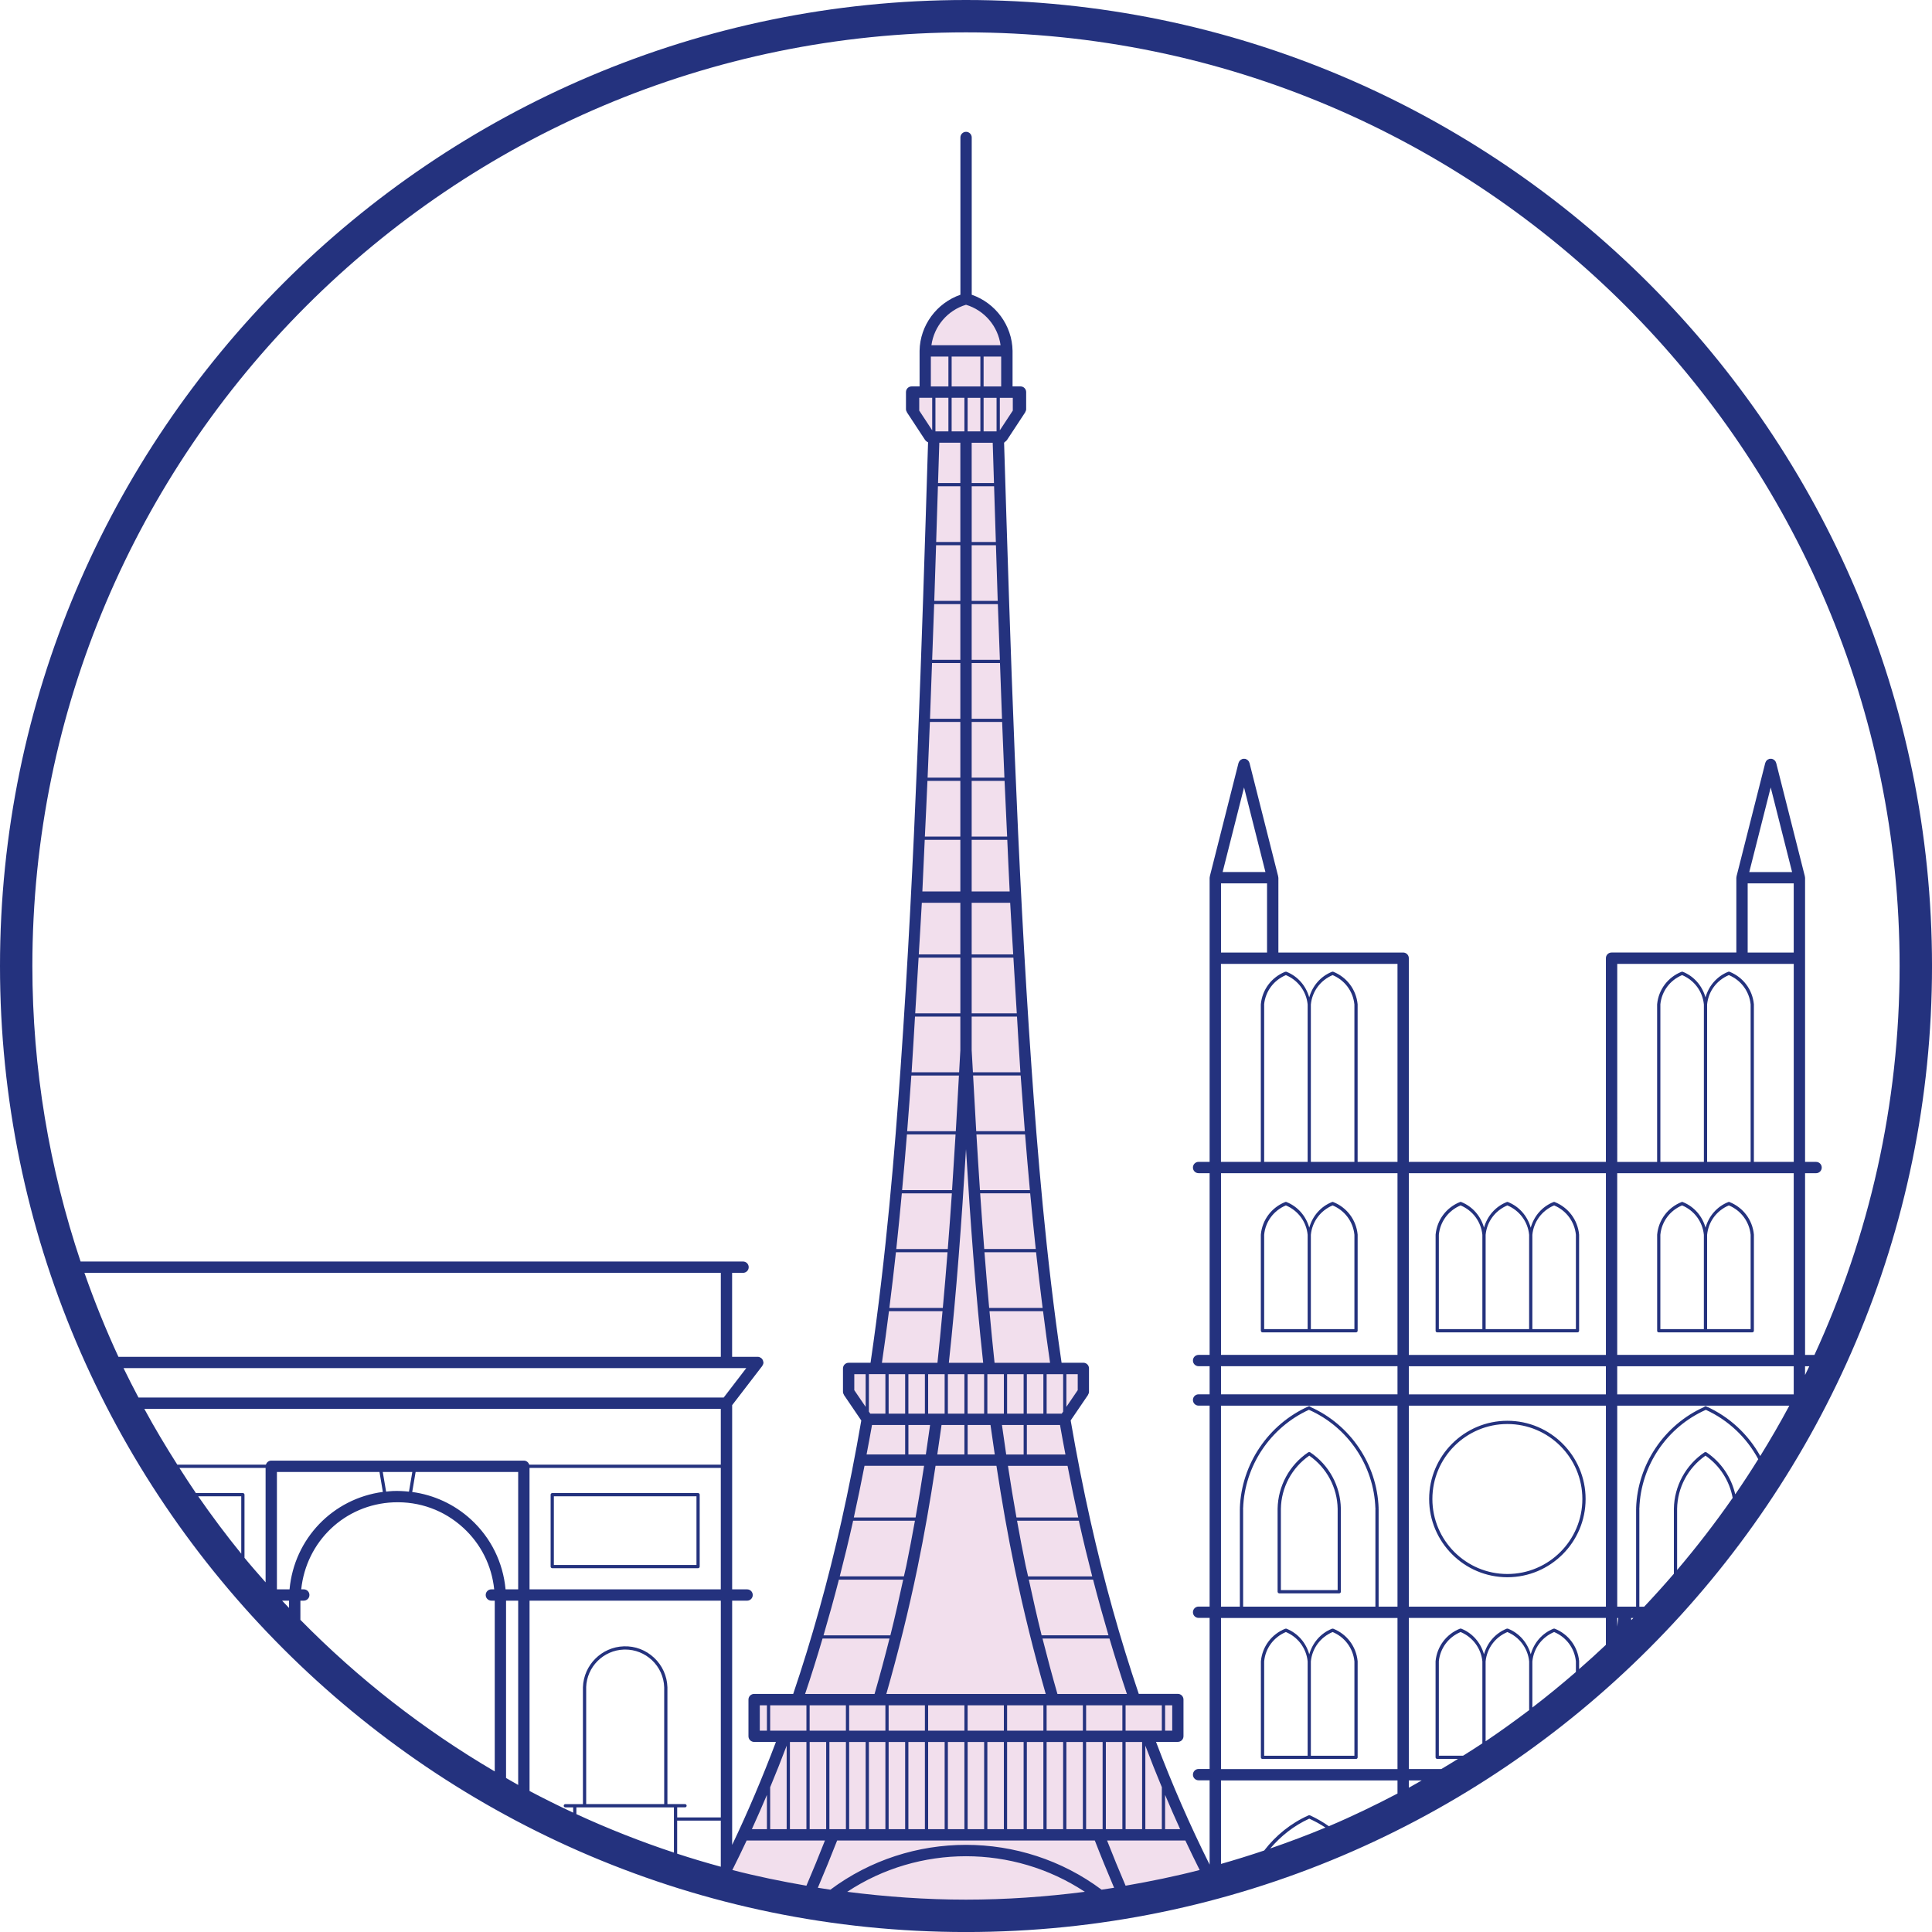 <svg version="1.1" id="图层_1" x="0px" y="0px" width="179.371px" height="179.372px" viewBox="0 0 179.371 179.372" enable-background="new 0 0 179.371 179.372" xml:space="preserve" xmlns="http://www.w3.org/2000/svg" xmlns:xlink="http://www.w3.org/1999/xlink" xmlns:xml="http://www.w3.org/XML/1998/namespace">
  <path fill="#F2DFED" d="M110.186,170.217l-0.578-1.688c-0.932-2.103-1.867-4.759-2.703-6.969l2.391-0.219
	c0.291,0,0.188-0.021,0.188-0.313l0.109-3.203c0-0.291-0.209-0.234-0.5-0.234l-3.609-0.172c-1.719-5.065-3.418-10.432-4.672-16.026
	c-0.67-2.985-1.119-6.438-1.672-9.646l1.625-2.25c0.006-0.008-0.504-0.283-0.063-0.25c0.051-0.08,0.234,0.086,0.234-0.016
	l-0.078-1.969c0-0.291-0.037-0.516-0.328-0.516l-2.25-0.109c-1.467-9.964-2.535-19.629-3.063-27.141
	c-1.357-19.38-1.758-39.239-2.344-58.292c-0.174,0.41-0.018,0.01,0,0c-0.354-0.115,0.166-0.259,0.188-0.271
	c0.049-0.032,0.007-0.12,0.042-0.167c0.008-0.014,0.263-0.135,0.271-0.146l1.641-2.344c0.004-0.008-0.098-0.297,0.047-0.125
	c0.047-0.08,0.047-0.072,0.047-0.172l-0.141-1.484c0-0.291-0.037-0.438-0.328-0.438l-0.766-0.047l-0.047-3.188
	c0-0.002,0.031-0.185,0.031-0.187c0-0.003-0.078-0.001-0.078-0.001c-0.041-2.364-1.479-4.394-3.684-5.161l-0.816,0.239
	c-2.207,0.768-3.679,2.545-3.719,4.906c0,0-0.033,0.077-0.031,0.078c0.139,0.057-0.047,0.123-0.047,0.125l0.125,3.156l-0.922,0.063
	c-0.291,0-0.359,0.162-0.359,0.453l0.068,1.542c0,0.1,0.097,0.253,0.146,0.333c0.004,0.008-0.004-0.007,0,0l1.818,2.328
	c0.01,0.012,0.038,0.206,0.047,0.219c0.035,0.047-0.019,0.125,0.031,0.156c0.018,0.013-0.006,0.27,0.016,0.281
	c0.019,0.008,0.194,0.8-0.047,0.344c-0.584,19.043-0.827,38.275-2.188,57.672c-0.525,7.518-1.644,17.436-3.109,27.391l-2.203,0.125
	c-0.291,0-0.375,0.053-0.375,0.344l0.094,1.891c0,0.102-0.019,0.186,0.031,0.266c0.004,0.008,0.057,0.228,0.063,0.234l1.698,2.188
	c-0.552,3.199-1.162,6.532-1.833,9.521c-1.258,5.6-2.728,11.105-4.443,16.166l-4.094,0.141c-0.291,0-0.234,0.1-0.234,0.391
	l0.063,3.219c0,0.291,0.084,0.141,0.375,0.141l2.516,0.109c-0.687,1.816-1.639,4.251-2.391,6l-0.406,0.531l-1.656,3.625
	l-0.943,2.082l14.375,4.375h5.979l8.399-0.563l8.1-1.111l3.967-1.293l2.242-0.346l0.688-0.376l0.75-0.374l0.172-0.327
	L110.186,170.217z" class="color c1"/>
  <path fill="#24327E" d="M64.811,138.62h-13.54c-0.083,0-0.149,0.066-0.149,0.148v6.68c0,0.082,0.068,0.148,0.149,0.148h13.54
	c0.084,0,0.15-0.068,0.15-0.148v-6.68C64.963,138.687,64.895,138.62,64.811,138.62z M64.662,145.297h-13.24v-6.377h13.24V145.297z
	 M139.947,146.434c4.005,0,7.264-3.26,7.264-7.264s-3.259-7.262-7.264-7.262c-4.004,0-7.262,3.258-7.262,7.262
	S135.943,146.434,139.947,146.434z M139.947,132.209c3.84,0,6.963,3.123,6.963,6.961c0,3.84-3.123,6.963-6.963,6.963
	c-3.838,0-6.961-3.123-6.961-6.963C132.986,135.333,136.109,132.209,139.947,132.209z M118.768,147.929h5.57
	c0.084,0,0.15-0.068,0.15-0.152v-7.698v-0.002v-0.002c-0.034-2.109-1.1-4.07-2.853-5.244c-0.009-0.006-0.019-0.002-0.028-0.006
	c-0.021-0.008-0.035-0.012-0.058-0.012c-0.021,0-0.036,0.004-0.055,0.012c-0.011,0.004-0.021,0-0.027,0.006
	c-1.75,1.174-2.815,3.135-2.852,5.244v0.002v0.002v7.698C118.619,147.86,118.688,147.929,118.768,147.929z M121.555,135.145
	c1.618,1.126,2.604,2.96,2.635,4.936v7.547h-5.27v-7.547C118.951,138.106,119.936,136.271,121.555,135.145z M117.063,163.157
	c0,0.084,0.067,0.149,0.148,0.149h8.684c0.084,0,0.152-0.067,0.152-0.149v-8.919c0-0.002-0.002-0.004-0.004-0.008
	c0-0.002,0.002-0.004,0.002-0.009c-0.132-1.354-0.999-2.506-2.262-3.008l0,0c0,0-0.002-0.002-0.006-0.002
	c-0.021-0.01-0.045-0.002-0.068,0c-0.014,0.002-0.027-0.006-0.04,0c0,0-0.002,0-0.002,0.002c-0.002,0-0.002,0.002-0.004,0.002
	c-1.06,0.422-1.808,1.311-2.108,2.379c-0.301-1.07-1.053-1.957-2.111-2.381l0,0c-0.002,0-0.002-0.002-0.004-0.002
	c-0.021-0.01-0.045-0.002-0.068,0c-0.016,0.002-0.028-0.006-0.04,0h-0.002c-0.002,0.002-0.004,0.002-0.006,0.004
	c-1.263,0.502-2.13,1.654-2.259,3.008c0,0.003,0.002,0.005,0.002,0.009c0,0.002-0.004,0.004-0.004,0.009V163.157L117.063,163.157z
	 M123.725,151.521c1.129,0.474,1.901,1.507,2.021,2.728v8.756h-4.043v-8.756C121.823,153.028,122.598,151.995,123.725,151.521z
	 M119.384,151.521c1.126,0.474,1.901,1.507,2.021,2.728v8.756h-4.038v-8.756C117.48,153.028,118.256,151.995,119.384,151.521z
	 M117.063,123.547c0,0.084,0.067,0.152,0.148,0.152h8.684c0.084,0,0.152-0.068,0.152-0.152v-8.92c0-0.002-0.002-0.004-0.004-0.008
	c0-0.002,0.002-0.004,0.002-0.009c-0.132-1.354-0.996-2.506-2.26-3.008l-0.004-0.002l-0.004-0.002c-0.033-0.017-0.068-0.013-0.104,0
	c-0.002,0-0.004-0.002-0.006,0l0,0c-0.004,0.002-0.006,0.004-0.008,0.004c-1.057,0.423-1.807,1.31-2.105,2.378
	c-0.302-1.07-1.054-1.957-2.111-2.38c-0.002,0-0.002-0.002-0.004-0.002l-0.002-0.002c-0.033-0.017-0.069-0.013-0.104,0
	c-0.002,0-0.004,0-0.006,0l0,0c-0.004,0.002-0.007,0.004-0.011,0.006c-1.262,0.504-2.127,1.653-2.256,3.005
	c0,0.003,0.002,0.005,0.002,0.01c0,0.002-0.004,0.004-0.004,0.008v8.922H117.063z M123.725,111.913
	c1.127,0.473,1.901,1.506,2.021,2.727v8.758h-4.043v-8.758C121.823,113.418,122.6,112.385,123.725,111.913z M119.384,111.913
	c1.126,0.473,1.901,1.506,2.021,2.727v8.758h-4.038v-8.758C117.48,113.418,118.256,112.385,119.384,111.913z M153.85,123.547
	c0,0.084,0.067,0.152,0.15,0.152h8.684c0.084,0,0.152-0.068,0.152-0.152v-8.92c0-0.002-0.002-0.004-0.004-0.008
	c0-0.002,0.002-0.004,0.002-0.009c-0.13-1.354-0.996-2.504-2.258-3.008c-0.002,0-0.002-0.002-0.004-0.002l-0.002-0.002
	c-0.035-0.017-0.072-0.013-0.104,0c-0.002,0-0.004,0-0.006,0l0,0c-0.004,0.002-0.006,0.004-0.01,0.006
	c-1.056,0.423-1.804,1.308-2.104,2.376c-0.301-1.07-1.053-1.957-2.111-2.378c0,0-0.002,0-0.002-0.002l-0.002-0.002
	c-0.032-0.017-0.068-0.013-0.104,0c-0.002,0-0.004,0-0.006,0l0,0c-0.004,0.002-0.006,0.004-0.01,0.006
	c-1.26,0.504-2.125,1.653-2.256,3.006c0,0.002,0.002,0.005,0.002,0.009c0,0.002-0.004,0.004-0.004,0.008v8.92H153.85z
	 M160.512,111.913c1.127,0.473,1.901,1.506,2.021,2.727v8.758h-4.04v-8.758C158.609,113.418,159.384,112.385,160.512,111.913z
	 M156.169,111.913c1.126,0.473,1.901,1.506,2.021,2.727v8.758h-4.039v-8.758C154.268,113.418,155.043,112.385,156.169,111.913z
	 M133.283,123.547c0,0.084,0.068,0.152,0.15,0.152h13.026c0.084,0,0.149-0.068,0.149-0.152v-8.92c0-0.002-0.002-0.004-0.004-0.008
	c0-0.002,0.002-0.004,0.002-0.009c-0.133-1.354-0.996-2.506-2.258-3.008c-0.002,0-0.002-0.002-0.004-0.002l-0.003-0.002
	c-0.036-0.017-0.071-0.013-0.104,0c-0.003,0-0.005,0-0.007,0l0,0c-0.004,0.002-0.006,0.004-0.01,0.006
	c-1.057,0.423-1.803,1.308-2.104,2.376c-0.301-1.068-1.053-1.957-2.108-2.378c-0.002,0-0.002-0.002-0.002-0.002
	c-0.002-0.002-0.004-0.002-0.004-0.002c-0.036-0.017-0.071-0.013-0.104,0c-0.002,0-0.004,0-0.006,0l0,0
	c-0.004,0.002-0.006,0.004-0.01,0.006c-1.057,0.423-1.805,1.308-2.104,2.374c-0.302-1.068-1.052-1.955-2.108-2.378
	c-0.002,0-0.002-0.002-0.004-0.002l-0.002-0.002c-0.034-0.017-0.068-0.013-0.104,0c-0.002,0-0.006,0-0.008,0l0,0
	c-0.004,0.002-0.006,0.004-0.01,0.006c-1.26,0.504-2.124,1.653-2.256,3.005c0,0.003,0.002,0.004,0.002,0.01
	c0,0.002-0.004,0.004-0.004,0.008v8.922H133.283z M144.289,111.913c1.126,0.473,1.9,1.506,2.021,2.727v8.758h-4.043v-8.758
	C142.387,113.418,143.162,112.385,144.289,111.913z M139.947,111.913c1.127,0.473,1.902,1.506,2.021,2.727v8.758h-4.038v-8.758
	C138.045,113.418,138.82,112.385,139.947,111.913z M135.605,111.913c1.125,0.473,1.899,1.506,2.021,2.727v8.758h-4.04v-8.758
	C133.703,113.418,134.477,112.385,135.605,111.913z M89.686,0C40.233,0,0,40.233,0,89.687c0,49.452,40.233,89.687,89.686,89.687
	c49.453,0,89.686-40.233,89.686-89.687C179.371,40.233,139.139,0,89.686,0z M36.91,118.172h30.012v7.797H10.996
	c-1.174-2.534-2.229-5.137-3.157-7.797H36.91z M70.541,158.325h0.662v2.354h-0.662V158.325z M71.504,158.325h3.366v2.354h-3.366
	V158.325z M79.314,127.581h1.055v3.035l-1.055-1.55V127.581z M85.344,36.933h1.203v3.018l-1.203-1.831V36.933z M89.686,28.295
	c1.721,0.517,2.971,2.001,3.21,3.759h-6.421C86.717,30.296,87.966,28.812,89.686,28.295z M94.031,38.119l-1.204,1.833v-3.018h1.204
	V38.119z M100.059,129.064l-1.055,1.552v-3.035h1.055V129.064z M108.831,160.68h-0.661v-2.354h0.661V160.68z M107.868,160.68h-3.366
	v-2.354h3.366V160.68z M115.5,73.108l1.986,7.854h-3.975L115.5,73.108z M113.361,88.435v-6.42h4.274v6.42H113.361z M113.361,89.487
	h16.385v18.383h-3.701V93.247c0-0.002-0.002-0.006-0.004-0.01c0-0.002,0.002-0.004,0.002-0.008c-0.132-1.354-0.999-2.505-2.26-3.01
	l0,0c-0.002,0-0.002-0.002-0.006-0.002c-0.025-0.01-0.049-0.002-0.072,0c-0.012,0.002-0.023-0.006-0.038,0l-0.002,0.002
	c-0.002,0-0.004,0.003-0.006,0.005c-1.058,0.422-1.806,1.31-2.108,2.378c-0.301-1.07-1.053-1.958-2.111-2.38l0,0l-0.004-0.003
	c-0.024-0.01-0.049-0.002-0.074,0c-0.012,0.003-0.022-0.006-0.036,0h-0.002c-0.003,0.003-0.005,0.003-0.007,0.003
	c-1.262,0.504-2.129,1.655-2.258,3.007c0,0.002,0.002,0.004,0.002,0.008c0,0.002-0.004,0.004-0.004,0.01v14.623h-3.701V89.487
	H113.361z M117.363,93.258c0.119-1.221,0.893-2.254,2.021-2.727c1.128,0.473,1.901,1.508,2.021,2.727v14.611h-4.038V93.258H117.363z
	 M121.703,93.258c0.12-1.221,0.895-2.254,2.021-2.727c1.129,0.473,1.9,1.508,2.021,2.727v14.611h-4.043L121.703,93.258
	L121.703,93.258z M129.746,108.922v16.869h-16.385v-16.869H129.746z M150.148,89.487h16.387v18.383h-3.701V93.247
	c0-0.002-0.002-0.006-0.004-0.01c0-0.002,0.002-0.004,0.002-0.008c-0.13-1.354-0.996-2.505-2.26-3.01l0,0
	c-0.002,0-0.004-0.002-0.004-0.002c-0.026-0.01-0.051-0.002-0.074,0c-0.012,0.002-0.023-0.006-0.038,0l-0.002,0.002
	c-0.002,0.003-0.004,0.003-0.006,0.005c-1.058,0.422-1.806,1.31-2.106,2.378c-0.303-1.07-1.055-1.962-2.115-2.383
	c-0.024-0.01-0.049-0.002-0.072,0c-0.014,0.003-0.024-0.006-0.038,0c0,0-0.002,0-0.002,0.003c-0.003,0.002-0.005,0.002-0.007,0.004
	c-1.262,0.504-2.127,1.653-2.256,3.007c0,0.002,0.002,0.004,0.002,0.008s-0.004,0.006-0.004,0.01v14.625h-3.701V89.487
	L150.148,89.487z M164.396,73.108l1.985,7.856h-3.976L164.396,73.108z M162.258,82.015h4.275v6.42h-4.275V82.015z M154.15,93.258
	c0.119-1.221,0.893-2.254,2.021-2.727c1.128,0.473,1.901,1.508,2.021,2.727v14.611h-4.039V93.258H154.15z M158.491,93.258
	c0.118-1.221,0.893-2.254,2.021-2.727c1.129,0.473,1.901,1.508,2.021,2.727v14.611h-4.04V93.258H158.491z M166.533,108.922v16.869
	h-16.387v-16.869H166.533z M155.707,145.762v-5.68c0.031-1.977,1.016-3.81,2.635-4.936c1.338,0.932,2.232,2.346,2.523,3.922
	C159.252,141.385,157.529,143.618,155.707,145.762z M158.426,134.833c-0.009-0.006-0.019-0.002-0.027-0.006
	c-0.021-0.009-0.037-0.013-0.059-0.013c-0.02,0-0.035,0.004-0.055,0.013c-0.01,0.004-0.02,0-0.027,0.006
	c-1.75,1.174-2.816,3.135-2.852,5.242v0.004l0,0v6.031c-0.896,1.041-1.814,2.059-2.758,3.059h-0.447v-9.086
	c0-0.012-0.008-0.018-0.01-0.026c0.002-0.011,0.012-0.017,0.012-0.024c0.131-3.957,2.553-7.539,6.17-9.14
	c2.092,0.955,3.795,2.577,4.867,4.58c-0.689,1.104-1.398,2.192-2.137,3.263C160.739,137.157,159.797,135.752,158.426,134.833z
	 M133.584,154.249c0.119-1.221,0.893-2.256,2.021-2.728c1.127,0.474,1.899,1.507,2.021,2.728v7.606
	c-0.59,0.394-1.192,0.771-1.792,1.149h-2.248v-8.758h-0.002V154.249z M137.928,161.665v-7.414c0.119-1.221,0.893-2.256,2.021-2.728
	c1.127,0.474,1.901,1.507,2.021,2.728v4.519C140.646,159.769,139.305,160.737,137.928,161.665z M142.268,154.249
	c0.119-1.221,0.894-2.256,2.021-2.728c1.126,0.474,1.9,1.507,2.021,2.728v0.981c-1.315,1.138-2.66,2.242-4.043,3.302V154.249z
	 M146.607,154.23c0-0.002,0.004-0.004,0.004-0.009c-0.133-1.354-0.997-2.506-2.262-3.008c0,0-0.002,0-0.002-0.002
	c-0.002,0-0.002-0.002-0.004-0.002c-0.023-0.01-0.046-0.002-0.068,0c-0.016,0.002-0.029-0.006-0.041,0h-0.002
	c-0.004,0.002-0.004,0.002-0.008,0.004c-1.058,0.424-1.806,1.309-2.106,2.377c-0.302-1.07-1.052-1.959-2.11-2.379
	c0,0-0.002,0-0.002-0.002c0,0-0.002-0.002-0.004-0.002c-0.023-0.01-0.046-0.002-0.07,0c-0.014,0.002-0.026-0.006-0.039,0h-0.002
	c-0.004,0.002-0.006,0.002-0.008,0.004c-1.057,0.424-1.807,1.309-2.107,2.377c-0.301-1.068-1.053-1.959-2.109-2.379
	c-0.002,0-0.002-0.002-0.002-0.002s-0.002-0.002-0.004-0.002c-0.023-0.011-0.046-0.002-0.069,0c-0.015,0.002-0.028-0.006-0.043,0
	c0,0-0.002,0-0.002,0.002c-0.002,0-0.004,0.002-0.006,0.004c-1.263,0.504-2.127,1.654-2.258,3.006c0,0.002,0.002,0.004,0.002,0.009
	c0,0.002-0.004,0.004-0.004,0.008v8.919c0,0.083,0.067,0.148,0.151,0.148h1.93c-0.512,0.318-1.024,0.633-1.543,0.939h-3.021v-14.029
	h18.296v2.5c-0.813,0.767-1.643,1.519-2.485,2.254v-0.733C146.611,154.234,146.607,154.232,146.607,154.23z M131.992,165.299
	c-0.398,0.224-0.791,0.459-1.194,0.677v-0.677H131.992z M149.096,130.506v18.658H130.8v-18.658H149.096z M130.798,129.456v-2.611
	h18.296v2.611H130.798z M150.148,150.217h0.096l-0.096,0.801V150.217z M151.43,150.217h0.215c-0.064,0.066-0.127,0.137-0.19,0.201
	L151.43,150.217z M158.4,130.567c-0.068-0.031-0.146,0-0.186,0.063c-3.701,1.654-6.181,5.328-6.314,9.386
	c0,0.013,0.01,0.021,0.012,0.032c-0.002,0.012-0.012,0.018-0.012,0.029v9.086h-1.752v-18.656h15.976
	c-0.851,1.588-1.753,3.146-2.698,4.672C162.3,133.157,160.546,131.52,158.4,130.567z M167.585,127.659v-0.814h0.396
	C167.85,127.118,167.719,127.388,167.585,127.659z M166.533,129.456h-16.387v-2.611h16.387V129.456z M149.096,125.792H130.8v-16.869
	h18.296V125.792z M129.746,126.844v2.611h-16.385v-2.611H129.746z M129.746,130.506v18.658h-1.752v-9.086
	c0-0.014-0.01-0.021-0.012-0.031c0.002-0.012,0.012-0.02,0.012-0.031c-0.137-4.059-2.613-7.73-6.318-9.385
	c-0.039-0.063-0.117-0.096-0.186-0.063c-3.732,1.658-6.236,5.367-6.379,9.448c0,0.013,0.01,0.021,0.012,0.031
	c-0.002,0.013-0.012,0.019-0.012,0.031v9.086h-1.752v-18.658H129.746z M115.402,140.051c0.002-0.01,0.012-0.016,0.012-0.024
	c0.137-3.935,2.533-7.506,6.109-9.137c3.617,1.601,6.039,5.183,6.17,9.137c0,0.011,0.01,0.017,0.012,0.024
	c-0.002,0.011-0.01,0.017-0.01,0.027v9.086h-12.281v-9.086C115.414,140.067,115.404,140.062,115.402,140.051z M129.746,150.217
	v14.029h-16.385v-14.029H129.746z M129.746,165.299v1.216c-2.079,1.089-4.195,2.114-6.37,3.034c-0.556-0.387-1.138-0.731-1.762-1.01
	c-0.003,0-0.005,0-0.007,0c-0.021-0.008-0.041-0.002-0.063-0.002c-0.018,0.002-0.031-0.004-0.049,0.002c-0.002,0-0.004,0-0.006,0
	c-1.637,0.729-3.037,1.863-4.119,3.266c-1.324,0.445-2.66,0.861-4.01,1.246v-7.752H129.746z M121.555,168.849
	c0.523,0.237,1.027,0.511,1.502,0.827c-1.68,0.703-3.392,1.34-5.123,1.939C118.926,170.452,120.143,169.486,121.555,168.849z
	 M102.273,175.442c-7.431-5.549-17.749-5.549-25.178,0c-0.389-0.057-0.775-0.115-1.164-0.178c0.614-1.447,1.217-2.912,1.791-4.387
	h23.924c0.562,1.451,1.164,2.912,1.789,4.387C103.051,175.325,102.662,175.383,102.273,175.442z M74.87,161.731v8.092h-1.532v-8.092
	H74.87z M75.171,161.731h1.532v8.092h-1.532V161.731z M78.535,158.325v2.354h-3.366v-2.354H78.535z M85.174,145.588
	c0.626-3.026,1.189-6.225,1.684-9.498h5.654c0.498,3.287,1.063,6.486,1.688,9.498c0.813,3.929,1.79,7.851,2.888,11.686h-14.8
	C83.384,153.438,84.361,149.517,85.174,145.588z M84.035,127.581v3.664h-1.532v-3.664H84.035z M84.337,127.581h1.532v3.664h-1.532
	V127.581z M95.336,131.245v-3.664h1.533v3.664H95.336z M95.035,131.245h-1.533v-3.664h1.533V131.245z M93.417,135.038
	c-0.128-0.863-0.251-1.729-0.372-2.592l-0.021-0.148h2.013v2.74H93.417z M87.414,132.297h2.123v2.74H87.02
	c0.119-0.814,0.236-1.629,0.353-2.445L87.414,132.297z M89.537,127.581v3.664h-1.533v-3.664H89.537z M91.368,127.581v3.664h-1.532
	v-3.664H91.368z M89.838,132.297h2.122l0.042,0.295c0.115,0.814,0.232,1.631,0.354,2.445h-2.518V132.297z M93.201,131.245h-1.532
	v-3.664h1.532V131.245z M89.686,106.692c0.398,6.604,0.878,13.268,1.595,19.835h-3.188
	C88.807,119.959,89.287,113.295,89.686,106.692z M87.703,127.581v3.664H86.17v-3.664H87.703z M86.35,132.297l-0.02,0.146
	c-0.122,0.865-0.248,1.73-0.373,2.594h-1.618v-2.74H86.35z M104.504,169.823v-8.092h1.533v8.092H104.504z M104.203,169.823h-1.533
	v-8.092h1.533V169.823z M77.004,169.823v-8.092h1.533v8.092H77.004z M78.836,161.731h1.533v8.092h-1.533V161.731z M80.67,161.731
	h1.532v8.092H80.67V161.731z M82.503,161.731h1.532v8.092h-1.532V161.731z M85.869,158.325v2.354h-3.366v-2.354H85.869z
	 M93.502,160.68v-2.354h3.367v2.354H93.502z M93.201,160.68h-3.365v-2.354h3.365V160.68z M89.537,160.68H86.17v-2.354h3.367V160.68z
	 M84.337,161.731h1.532v8.092h-1.532V161.731z M86.17,161.731h1.533v8.092H86.17V161.731z M88.004,161.731h1.533v8.092h-1.533
	V161.731z M89.838,161.731h1.532v8.092h-1.532V161.731z M91.669,161.731h1.532v8.092h-1.532V161.731z M93.502,161.731h1.533v8.092
	h-1.533V161.731z M95.336,161.731h1.533v8.092h-1.533V161.731z M97.17,161.731h1.533v8.092H97.17V161.731z M99.004,161.731h1.532
	v8.092h-1.532V161.731z M100.837,161.731h1.532v8.092h-1.532V161.731z M100.837,160.68v-2.354h3.366v2.354H100.837z M100.536,160.68
	H97.17v-2.354h3.366V160.68z M82.202,158.325v2.354h-3.366v-2.354H82.202z M102.782,170.875h7.269
	c0.434,0.928,0.877,1.84,1.329,2.74c-2.256,0.584-4.556,1.055-6.878,1.457C103.906,173.682,103.332,172.282,102.782,170.875z
	 M108.17,169.823v-3.183c0.453,1.075,0.918,2.137,1.396,3.183H108.17z M107.868,169.823h-1.532v-7.753
	c0.492,1.304,1.004,2.589,1.532,3.858V169.823z M98.176,157.273c-0.49-1.698-0.949-3.418-1.387-5.146h6.217
	c0.518,1.744,1.055,3.467,1.619,5.146H98.176z M96.707,151.825c-0.428-1.717-0.814-3.441-1.188-5.171h5.965
	c0.451,1.75,0.932,3.474,1.43,5.171H96.707z M95.451,146.355c-0.069-0.327-0.154-0.651-0.223-0.979
	c-0.281-1.356-0.547-2.767-0.804-4.19h5.74c0.021,0.086,0.035,0.181,0.056,0.267c0.37,1.653,0.77,3.285,1.184,4.903H95.451z
	 M94.369,140.885c-0.281-1.566-0.541-3.17-0.789-4.793h5.533c0.313,1.63,0.646,3.23,0.99,4.793H94.369z M95.336,135.038v-2.74h3.078
	c0.158,0.922,0.332,1.832,0.504,2.74H95.336z M98.703,131.058l-0.129,0.188h-1.402v-3.664h1.533v3.477L98.703,131.058
	L98.703,131.058z M92.337,126.527c-0.174-1.591-0.323-3.192-0.471-4.794h4.973c0.201,1.592,0.417,3.189,0.651,4.794H92.337z
	 M91.836,121.433c-0.156-1.722-0.303-3.44-0.436-5.17h4.791c0.184,1.698,0.389,3.429,0.608,5.17H91.836z M91.378,115.961
	c-0.132-1.724-0.263-3.444-0.378-5.17h4.645c0.158,1.688,0.324,3.406,0.516,5.17H91.378z M90.98,110.493
	c-0.113-1.726-0.226-3.451-0.326-5.17h4.517c0.134,1.656,0.284,3.395,0.446,5.17H90.98z M90.635,105.022
	c-0.102-1.734-0.197-3.449-0.291-5.17h4.416c0.116,1.629,0.244,3.354,0.387,5.17H90.635z M90.328,99.551
	c-0.038-0.668-0.076-1.344-0.113-2.006l-0.003-0.024v-3.138h4.208c0.104,1.625,0.184,3.258,0.297,4.877
	c0.006,0.095,0.014,0.197,0.021,0.294h-4.41V99.551z M90.212,94.081v-5.169h3.874c0.1,1.726,0.206,3.447,0.314,5.169H90.212z
	 M85.584,83.816h3.576v4.794h-3.857C85.393,87.012,85.5,85.417,85.584,83.816z M90.212,83.816h3.575
	c0.084,1.601,0.189,3.195,0.281,4.794h-3.856V83.816L90.212,83.816z M90.212,82.765v-4.793h3.306
	c0.072,1.598,0.14,3.194,0.222,4.793H90.212z M90.212,77.67v-5.169h3.054c0.074,1.722,0.159,3.445,0.238,5.169H90.212z
	 M90.212,72.199v-5.17h2.828c0.065,1.725,0.14,3.444,0.212,5.17H90.212z M90.212,66.729v-5.17h2.629
	c0.062,1.722,0.122,3.442,0.188,5.17H90.212z M90.212,61.258v-5.17h2.431c0.058,1.718,0.127,3.448,0.188,5.17H90.212z
	 M88.052,36.933v3.117h-1.204v-3.117H88.052z M91.02,33.106v2.774h-2.667v-2.774H91.02z M87.079,45.148h2.081v5.17h-2.244
	C86.972,48.59,87.025,46.866,87.079,45.148z M90.212,45.148h2.081c0.055,1.72,0.107,3.441,0.164,5.17h-2.242v-5.17H90.212z
	 M92.283,44.848h-2.071v-3.743h1.954C92.203,42.344,92.245,43.604,92.283,44.848z M91.32,40.052v-3.117h1.203v3.117H91.32z
	 M91.02,40.052h-1.184v-3.117h1.184V40.052z M89.537,36.933v3.117h-1.185v-3.117H89.537z M89.16,41.104v3.743h-2.07
	c0.037-1.244,0.079-2.504,0.117-3.743H89.16z M86.908,50.619h2.252v5.17h-2.42C86.799,54.055,86.852,52.343,86.908,50.619z
	 M90.212,50.619h2.253c0.055,1.726,0.107,3.436,0.165,5.17h-2.418V50.619z M91.32,35.881v-2.774h1.631v2.774H91.32z M86.422,33.106
	h1.63v2.774h-1.63V33.106z M86.73,56.088h2.43v5.17h-2.617C86.604,59.536,86.672,57.806,86.73,56.088z M86.531,61.559h2.629v5.17
	h-2.816C86.409,65.001,86.469,63.282,86.531,61.559z M86.332,67.029h2.828v5.17h-3.039C86.194,70.474,86.266,68.754,86.332,67.029z
	 M86.106,72.501h3.054v5.169h-3.293C85.949,75.946,86.035,74.223,86.106,72.501z M85.854,77.972h3.307v4.793h-3.527
	C85.714,81.166,85.779,79.569,85.854,77.972z M85.285,88.911h3.877v5.169h-4.191C85.078,92.358,85.186,90.637,85.285,88.911z
	 M84.654,99.258c0.113-1.621,0.193-3.252,0.297-4.877h4.209v3.14c-0.038,0.672-0.078,1.354-0.113,2.03h-4.413
	C84.64,99.456,84.647,99.353,84.654,99.258z M84.611,99.853h4.419c-0.096,1.718-0.189,3.437-0.291,5.17h-4.515
	C84.369,103.208,84.496,101.481,84.611,99.853z M84.201,105.323h4.516c-0.102,1.719-0.213,3.444-0.326,5.17h-4.638
	C83.918,108.717,84.07,106.979,84.201,105.323z M83.727,110.793h4.646c-0.114,1.726-0.246,3.444-0.379,5.17h-4.781
	C83.402,114.2,83.569,112.482,83.727,110.793z M83.179,116.263h4.792c-0.135,1.728-0.279,3.448-0.438,5.17H82.57
	C82.79,119.691,82.996,117.963,83.179,116.263z M82.533,121.733h4.973c-0.148,1.602-0.297,3.203-0.471,4.794h-5.156
	C82.117,124.922,82.33,123.325,82.533,121.733z M82.202,127.581v3.664h-1.405l-0.127-0.188v-3.477H82.202L82.202,127.581z
	 M80.959,132.297h3.076v2.74h-3.581C80.625,134.129,80.797,133.219,80.959,132.297z M80.262,136.09h5.531
	c-0.246,1.621-0.508,3.223-0.789,4.793h-5.733C79.615,139.32,79.946,137.719,80.262,136.09z M79.148,141.452
	c0.021-0.086,0.037-0.179,0.057-0.267h5.74c-0.258,1.421-0.521,2.828-0.802,4.19c-0.067,0.328-0.153,0.651-0.224,0.979h-5.955
	C78.379,144.737,78.778,143.105,79.148,141.452z M77.885,146.657h5.968c-0.373,1.729-0.757,3.453-1.188,5.17h-6.207
	C76.955,150.129,77.436,148.407,77.885,146.657z M76.367,152.125h6.216c-0.437,1.729-0.897,3.447-1.388,5.146h-6.449
	C75.313,155.594,75.851,153.874,76.367,152.125z M73.036,169.823h-1.532v-3.893c0.527-1.27,1.04-2.555,1.532-3.857V169.823z
	 M71.203,169.823h-1.397c0.476-1.046,0.942-2.105,1.397-3.181V169.823z M69.321,170.875h7.269c-0.546,1.394-1.12,2.791-1.72,4.197
	c-2.322-0.402-4.622-0.873-6.878-1.457C68.444,172.715,68.889,171.803,69.321,170.875z M62.568,167.799v4.199
	c-3.099-1.024-6.12-2.22-9.056-3.572v-0.627H62.568z M54.42,156.655c0.06-1.904,1.6-3.445,3.508-3.506
	c0.039-0.002,0.079-0.002,0.117-0.002c0.925,0,1.8,0.348,2.477,0.98c0.706,0.664,1.113,1.562,1.143,2.526v10.843h-7.242v-10.843
	L54.42,156.655L54.42,156.655z M62.87,169.032h4.05v4.279c-1.363-0.371-2.715-0.775-4.05-1.212V169.032z M66.922,168.731h-4.05
	v-0.934H63.6c0.084,0,0.149-0.067,0.149-0.15c0-0.084-0.067-0.152-0.149-0.152h-1.635v-10.844v-0.002v-0.002
	c-0.033-1.048-0.473-2.021-1.235-2.736c-0.765-0.718-1.758-1.098-2.81-1.063c-2.065,0.066-3.733,1.734-3.799,3.799v0.002v0.002
	v10.848h-1.635c-0.084,0-0.149,0.066-0.149,0.15c0,0.083,0.067,0.15,0.149,0.15h0.728v0.492c-1.369-0.638-2.721-1.308-4.05-2.013
	v-17.668h17.758V168.731z M26.882,147.556H25.71v-10.896h9.522l0.313,1.853C30.898,139.133,27.318,142.846,26.882,147.556z
	 M18.402,138.92h3.996v5.328C20.998,142.527,19.67,140.747,18.402,138.92z M66.922,135.984H49.134
	c-0.065-0.216-0.259-0.377-0.496-0.377H25.184c-0.236,0-0.43,0.159-0.496,0.377h-8.225c-1.074-1.692-2.107-3.411-3.063-5.181h53.52
	v5.181H66.922z M22.549,138.62h-4.36c-0.526-0.769-1.03-1.552-1.532-2.334h8.002v10.621c-0.662-0.753-1.324-1.502-1.959-2.275v-5.86
	C22.701,138.687,22.633,138.62,22.549,138.62z M35.847,138.485l-0.31-1.824h2.742l-0.309,1.826c-0.496-0.052-0.998-0.08-1.504-0.058
	C36.26,138.438,36.054,138.463,35.847,138.485z M38.587,136.661h9.522v10.896h-1.172c-0.232-2.495-1.355-4.785-3.217-6.491
	c-1.534-1.405-3.434-2.274-5.449-2.547L38.587,136.661z M48.109,148.61v17.109c-0.381-0.209-0.749-0.436-1.126-0.646V148.61H48.109z
	 M49.162,147.556v-11.271H66.92v11.271H49.162z M67.189,129.752h-54.33c-0.475-0.905-0.947-1.811-1.39-2.732h55.976h1.84
	L67.189,129.752z M26.192,148.61h0.644v0.676C26.621,149.059,26.404,148.836,26.192,148.61z M27.889,150.388v-1.78h0.313
	c0.291,0,0.526-0.234,0.526-0.525s-0.235-0.525-0.526-0.525h-0.236c0.464-4.441,4.027-7.879,8.549-8.078
	c2.434-0.102,4.719,0.732,6.496,2.363c1.643,1.506,2.643,3.519,2.871,5.715H45.62c-0.291,0-0.526,0.234-0.526,0.525
	s0.235,0.525,0.526,0.525h0.313v15.855C39.307,160.575,33.242,155.836,27.889,150.388z M78.656,175.64
	c6.661-4.405,15.402-4.403,22.061,0c-3.615,0.462-7.29,0.726-11.029,0.726C85.947,176.366,82.271,176.102,78.656,175.64z
	 M168.458,125.792h-0.871v-16.869h1.022c0.291,0,0.525-0.234,0.525-0.525s-0.234-0.525-0.525-0.525h-1.022V88.961v-7.472
	c0-0.022-0.01-0.042-0.014-0.064c-0.003-0.021,0.002-0.043-0.005-0.065l-2.664-10.527c-0.006-0.023-0.021-0.042-0.029-0.063
	c-0.014-0.034-0.025-0.068-0.049-0.098c-0.018-0.028-0.041-0.05-0.064-0.074c-0.023-0.023-0.049-0.048-0.076-0.067
	c-0.027-0.021-0.061-0.03-0.092-0.044c-0.023-0.01-0.044-0.025-0.07-0.034c-0.01-0.002-0.018,0-0.026-0.002
	c-0.032-0.006-0.065-0.004-0.099-0.004c-0.035,0-0.071-0.002-0.106,0.004c-0.008,0.002-0.019-0.002-0.026,0.002
	c-0.025,0.007-0.043,0.022-0.066,0.032c-0.032,0.014-0.064,0.026-0.094,0.044c-0.03,0.02-0.056,0.044-0.078,0.069
	c-0.023,0.024-0.047,0.044-0.063,0.072c-0.022,0.031-0.034,0.065-0.048,0.1c-0.008,0.021-0.023,0.04-0.029,0.063l-2.666,10.527
	c-0.006,0.022,0,0.044-0.004,0.065c-0.002,0.022-0.014,0.042-0.014,0.064v6.945h-11.585c-0.291,0-0.526,0.235-0.526,0.526v18.91
	h-18.296V88.961c0-0.291-0.235-0.526-0.526-0.526h-11.584V81.49c0-0.022-0.012-0.042-0.016-0.064
	c-0.002-0.021,0.002-0.043-0.004-0.065l-2.662-10.527c-0.006-0.023-0.021-0.042-0.029-0.063c-0.015-0.034-0.027-0.068-0.049-0.098
	c-0.018-0.028-0.041-0.05-0.064-0.074c-0.024-0.023-0.049-0.048-0.077-0.067c-0.029-0.018-0.062-0.03-0.091-0.044
	c-0.023-0.01-0.045-0.027-0.069-0.034c-0.011-0.002-0.019,0-0.026-0.002c-0.033-0.006-0.064-0.004-0.099-0.004
	c-0.037,0-0.072-0.002-0.104,0.004c-0.012,0.002-0.02-0.002-0.029,0.002c-0.025,0.007-0.045,0.024-0.07,0.034
	c-0.031,0.012-0.061,0.024-0.088,0.042c-0.032,0.02-0.057,0.046-0.082,0.071c-0.021,0.022-0.044,0.042-0.063,0.068
	c-0.021,0.031-0.033,0.065-0.05,0.102c-0.008,0.021-0.024,0.04-0.03,0.062l-2.664,10.527c-0.006,0.022,0,0.044-0.004,0.065
	c-0.002,0.022-0.015,0.042-0.015,0.064v7.472v18.909h-1.024c-0.291,0-0.525,0.235-0.525,0.526s0.234,0.526,0.525,0.526h1.024v16.869
	h-1.024c-0.291,0-0.525,0.233-0.525,0.524s0.234,0.526,0.525,0.526h1.024v2.611h-1.024c-0.291,0-0.525,0.234-0.525,0.525
	s0.234,0.525,0.525,0.525h1.024v18.656h-1.024c-0.291,0-0.525,0.235-0.525,0.526s0.234,0.524,0.525,0.524h1.024v14.029h-1.024
	c-0.291,0-0.525,0.235-0.525,0.526s0.234,0.524,0.525,0.524h1.024v7.828c-1.802-3.604-3.473-7.42-4.975-11.396h2.024
	c0.291,0,0.525-0.233,0.525-0.524v-3.406c0-0.291-0.234-0.526-0.525-0.526h-3.627c-1.719-5.065-3.228-10.459-4.482-16.054
	c-0.67-2.985-1.287-6.125-1.84-9.332l1.609-2.365c0.006-0.008,0-0.018,0.006-0.025c0.051-0.08,0.086-0.17,0.086-0.271v-2.172
	c0-0.291-0.233-0.525-0.524-0.525h-2.021c-1.467-9.964-2.26-19.831-2.787-27.343c-1.357-19.38-1.966-39.063-2.552-58.116
	c0.019-0.006-0.529,0.528-0.512,0.519c0.021-0.011,0.599-0.564,0.62-0.576c0.05-0.032,0.094-0.07,0.13-0.117
	c0.008-0.013,0.021-0.017,0.028-0.028l1.699-2.583c0.004-0.008,0-0.016,0.004-0.023c0.047-0.08,0.082-0.166,0.082-0.266v-1.586
	c0-0.291-0.235-0.526-0.526-0.526h-0.737v-3.301c0-0.002,0-0.002,0-0.004c0-0.002,0-0.002,0-0.002
	c-0.04-2.364-1.585-4.437-3.791-5.204v-14.6c0-0.291-0.235-0.526-0.526-0.526s-0.525,0.235-0.525,0.526v14.601
	c-2.207,0.768-3.751,2.84-3.791,5.202c0,0,0,0.002,0,0.004c0,0.002,0,0.002,0,0.004v3.301h-0.737c-0.291,0-0.526,0.235-0.526,0.526
	v1.586c0,0.1,0.033,0.186,0.082,0.266c0.004,0.008,0,0.016,0.004,0.023l1.697,2.583c0.009,0.012,0.022,0.016,0.031,0.028
	c0.035,0.047,0.079,0.085,0.129,0.117c0.018,0.012,0.033,0.025,0.054,0.036c0.019,0.008,0.034,0.014,0.054,0.021
	C85.577,60.107,84.97,79.783,83.61,99.18c-0.526,7.518-1.322,17.388-2.787,27.343H78.79c-0.291,0-0.526,0.235-0.526,0.526v2.172
	c0,0.102,0.036,0.191,0.086,0.271c0.004,0.008,0,0.018,0.006,0.024l1.608,2.366c-0.552,3.199-1.168,6.342-1.839,9.33
	c-1.258,5.6-2.767,10.994-4.482,16.055h-3.627c-0.291,0-0.527,0.234-0.527,0.525v3.406c0,0.291,0.236,0.525,0.527,0.525h2.024
	c-1.248,3.301-2.606,6.506-4.065,9.561V148.61h1.387c0.291,0,0.525-0.234,0.525-0.525s-0.234-0.526-0.525-0.526h-1.387v-17.101
	l2.797-3.642c0.007-0.009,0.003-0.019,0.007-0.026c0.06-0.086,0.102-0.184,0.102-0.295c0-0.018-0.008-0.031-0.01-0.047
	c-0.002-0.017-0.007-0.027-0.011-0.045c-0.023-0.123-0.083-0.23-0.177-0.307c-0.007-0.004-0.004-0.012-0.011-0.016
	c-0.008-0.006-0.018-0.002-0.025-0.006c-0.086-0.062-0.184-0.104-0.295-0.104h-2.381v-7.796h1.014c0.291,0,0.526-0.235,0.526-0.526
	s-0.235-0.526-0.526-0.526h-1.541H36.91H7.482c-2.889-8.629-4.477-17.85-4.477-27.436c0-47.795,38.886-86.681,86.68-86.681
	c47.795,0,86.679,38.884,86.679,86.679C176.366,102.567,173.521,114.79,168.458,125.792z" class="color c2"/>
</svg>